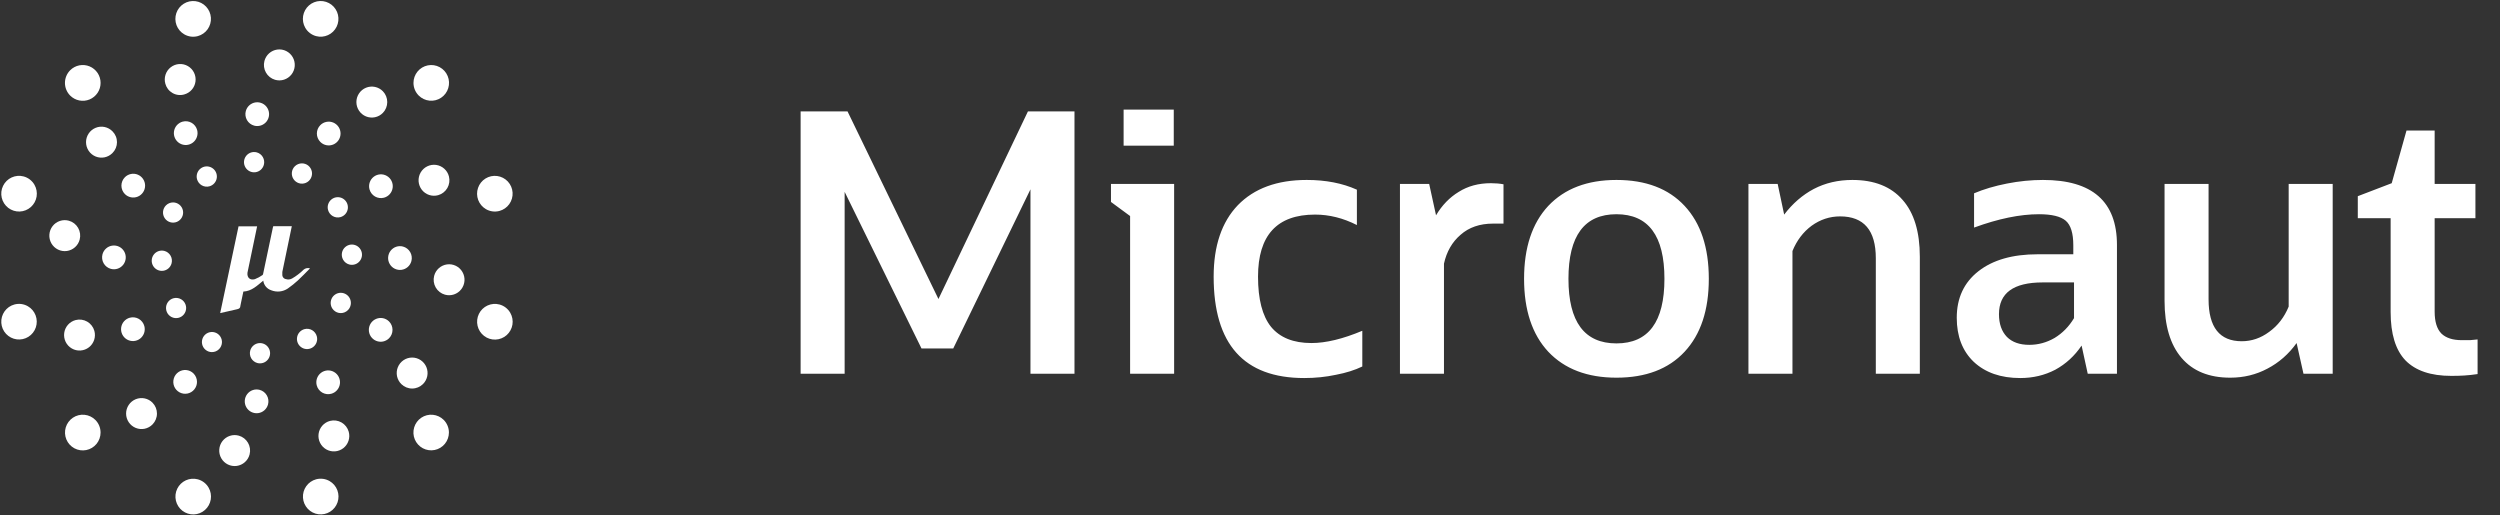 <svg width="194" height="40" viewBox="0 0 194 40" fill="none" xmlns="http://www.w3.org/2000/svg">
<rect x="0" y="0" width="194" height="40" fill="#333333" stroke="none"/>
<path d="M62.128 29V8.644H65.768L72.824 23.204L79.768 8.644H83.38V29H79.964V14.692L73.972 27.04H71.508L65.544 14.888V29H62.128ZM87.192 11.304V8.504H91.084V11.304H87.192ZM87.696 29V16.764L86.212 15.672V14.272H91.112V29H87.696ZM105.715 25.668V28.44C105.136 28.72 104.455 28.935 103.671 29.084C102.887 29.252 102.065 29.336 101.207 29.336C96.521 29.336 94.179 26.713 94.179 21.468C94.179 19.079 94.804 17.231 96.055 15.924C97.324 14.617 99.107 13.964 101.403 13.964C102.877 13.964 104.175 14.216 105.295 14.72V17.464C104.231 16.923 103.148 16.652 102.047 16.652C99.097 16.652 97.623 18.257 97.623 21.468C97.623 23.223 97.959 24.52 98.631 25.36C99.321 26.2 100.367 26.62 101.767 26.62C102.887 26.62 104.203 26.303 105.715 25.668ZM108.636 29V14.272H110.904L111.436 16.708C111.902 15.924 112.49 15.317 113.2 14.888C113.909 14.44 114.74 14.216 115.692 14.216C116.046 14.216 116.373 14.244 116.672 14.3V17.352H115.86C114.833 17.352 113.993 17.641 113.34 18.22C112.686 18.78 112.257 19.527 112.052 20.46V29H108.636ZM125.436 29.308C123.178 29.308 121.414 28.636 120.144 27.292C118.894 25.948 118.268 24.063 118.268 21.636C118.268 19.209 118.894 17.324 120.144 15.98C121.414 14.636 123.178 13.964 125.436 13.964C127.714 13.964 129.478 14.636 130.728 15.98C131.979 17.324 132.604 19.209 132.604 21.636C132.604 24.063 131.979 25.948 130.728 27.292C129.478 28.636 127.714 29.308 125.436 29.308ZM125.436 26.648C127.919 26.648 129.16 24.977 129.16 21.636C129.16 18.295 127.919 16.624 125.436 16.624C122.954 16.624 121.712 18.295 121.712 21.636C121.712 24.977 122.954 26.648 125.436 26.648ZM135.679 29V14.272H137.947L138.451 16.652C139.104 15.793 139.869 15.131 140.747 14.664C141.643 14.197 142.641 13.964 143.743 13.964C145.441 13.964 146.739 14.477 147.635 15.504C148.531 16.512 148.979 17.987 148.979 19.928V29H145.563V20.04C145.563 17.875 144.639 16.792 142.791 16.792C141.988 16.792 141.251 17.035 140.579 17.52C139.925 18.005 139.431 18.659 139.095 19.48V29H135.679ZM162.008 29L161.532 26.816C160.991 27.619 160.309 28.244 159.488 28.692C158.667 29.121 157.761 29.336 156.772 29.336C155.26 29.336 154.056 28.916 153.16 28.076C152.283 27.236 151.844 26.097 151.844 24.66C151.844 23.129 152.404 21.925 153.524 21.048C154.644 20.171 156.175 19.732 158.116 19.732H160.888V19.032C160.888 18.099 160.692 17.464 160.3 17.128C159.908 16.792 159.217 16.624 158.228 16.624C156.753 16.624 155.073 16.969 153.188 17.66V15C153.935 14.683 154.784 14.431 155.736 14.244C156.688 14.057 157.621 13.964 158.536 13.964C162.363 13.964 164.276 15.644 164.276 19.004V29H162.008ZM157.472 26.76C158.163 26.76 158.816 26.583 159.432 26.228C160.048 25.855 160.552 25.341 160.944 24.688V21.916H158.508C156.249 21.916 155.12 22.737 155.12 24.38C155.12 25.127 155.325 25.715 155.736 26.144C156.147 26.555 156.725 26.76 157.472 26.76ZM167.969 23.344V14.272H171.385V23.232C171.385 25.397 172.244 26.48 173.961 26.48C174.726 26.48 175.436 26.237 176.089 25.752C176.761 25.267 177.265 24.613 177.601 23.792V14.272H181.017V29H178.749L178.217 26.62C177.601 27.479 176.845 28.141 175.949 28.608C175.072 29.075 174.11 29.308 173.065 29.308C171.422 29.308 170.162 28.795 169.285 27.768C168.408 26.741 167.969 25.267 167.969 23.344ZM185.513 24.212V16.932H182.965V15.224L185.597 14.216L186.745 10.128H188.929V14.272H192.093V16.932H188.929V24.184C188.929 24.968 189.106 25.537 189.461 25.892C189.816 26.228 190.338 26.396 191.029 26.396C191.234 26.396 191.449 26.396 191.673 26.396C191.916 26.377 192.112 26.359 192.261 26.34V29.028C191.888 29.084 191.542 29.121 191.225 29.14C190.926 29.159 190.59 29.168 190.217 29.168C188.63 29.168 187.445 28.767 186.661 27.964C185.896 27.161 185.513 25.911 185.513 24.212Z" fill="#FFFFFF"/>
<g clip-path="url(#clip0_422_3342)">
<path d="M27.103 20.524C27.253 20.565 27.411 20.56 27.558 20.51C27.705 20.46 27.834 20.367 27.928 20.244C28.023 20.12 28.079 19.972 28.089 19.816C28.1 19.661 28.064 19.506 27.986 19.371C27.909 19.236 27.793 19.127 27.654 19.058C27.515 18.989 27.359 18.963 27.205 18.983C27.051 19.003 26.907 19.069 26.79 19.172C26.673 19.274 26.59 19.409 26.549 19.56C26.495 19.761 26.523 19.976 26.627 20.157C26.731 20.338 26.902 20.47 27.103 20.524Z" fill="#FFFFFF"/>
<path d="M26.416 16.849C26.566 16.808 26.701 16.724 26.803 16.607C26.905 16.49 26.97 16.345 26.991 16.191C27.011 16.036 26.985 15.879 26.916 15.739C26.847 15.6 26.739 15.484 26.605 15.406C26.47 15.328 26.316 15.292 26.161 15.303C26.006 15.313 25.858 15.369 25.735 15.464C25.612 15.559 25.52 15.689 25.47 15.836C25.42 15.984 25.415 16.143 25.456 16.293C25.51 16.495 25.642 16.666 25.822 16.77C26.002 16.875 26.215 16.903 26.416 16.849Z" fill="#FFFFFF"/>
<path d="M22.874 12.908C22.746 13.037 22.666 13.206 22.649 13.388C22.631 13.569 22.677 13.751 22.778 13.902C22.878 14.053 23.029 14.165 23.202 14.218C23.376 14.271 23.562 14.261 23.73 14.191C23.898 14.122 24.036 13.996 24.121 13.835C24.207 13.674 24.234 13.489 24.199 13.31C24.163 13.132 24.067 12.971 23.927 12.855C23.787 12.74 23.611 12.677 23.429 12.677C23.326 12.677 23.224 12.697 23.129 12.737C23.034 12.776 22.947 12.835 22.874 12.908Z" fill="#FFFFFF"/>
<path d="M19.922 11.824C19.772 11.783 19.613 11.789 19.466 11.838C19.32 11.888 19.191 11.981 19.096 12.104C19.002 12.228 18.946 12.377 18.935 12.532C18.925 12.688 18.961 12.842 19.038 12.977C19.116 13.112 19.231 13.221 19.37 13.29C19.509 13.359 19.666 13.385 19.82 13.365C19.974 13.345 20.118 13.279 20.235 13.177C20.351 13.074 20.435 12.939 20.475 12.789C20.529 12.587 20.501 12.372 20.397 12.191C20.294 12.01 20.122 11.878 19.922 11.824Z" fill="#FFFFFF"/>
<path d="M16.249 14.459C16.399 14.418 16.533 14.334 16.635 14.217C16.738 14.1 16.803 13.955 16.823 13.801C16.843 13.646 16.817 13.489 16.748 13.35C16.68 13.21 16.571 13.094 16.437 13.017C16.302 12.939 16.148 12.903 15.993 12.913C15.839 12.923 15.69 12.98 15.568 13.075C15.444 13.169 15.352 13.299 15.303 13.446C15.253 13.594 15.248 13.753 15.288 13.903C15.315 14.003 15.361 14.096 15.424 14.178C15.486 14.26 15.565 14.329 15.654 14.381C15.743 14.432 15.842 14.466 15.944 14.479C16.046 14.493 16.15 14.486 16.249 14.459Z" fill="#FFFFFF"/>
<path d="M12.875 15.941C12.748 16.07 12.669 16.238 12.652 16.419C12.636 16.599 12.681 16.78 12.782 16.93C12.883 17.081 13.033 17.191 13.206 17.243C13.379 17.295 13.564 17.285 13.731 17.216C13.897 17.146 14.035 17.02 14.119 16.86C14.204 16.7 14.231 16.516 14.196 16.338C14.16 16.16 14.065 16 13.925 15.886C13.785 15.771 13.61 15.708 13.43 15.708C13.327 15.708 13.224 15.729 13.129 15.769C13.034 15.809 12.947 15.867 12.875 15.941Z" fill="#FFFFFF"/>
<path d="M12.761 19.472C12.611 19.432 12.453 19.437 12.306 19.487C12.159 19.537 12.03 19.629 11.935 19.753C11.841 19.876 11.785 20.025 11.775 20.18C11.764 20.336 11.8 20.491 11.878 20.626C11.955 20.761 12.071 20.869 12.21 20.938C12.349 21.007 12.505 21.033 12.659 21.013C12.813 20.993 12.957 20.927 13.074 20.825C13.19 20.722 13.274 20.587 13.314 20.437C13.368 20.235 13.34 20.02 13.236 19.84C13.133 19.659 12.961 19.526 12.761 19.472Z" fill="#FFFFFF"/>
<path d="M13.459 23.145C13.284 23.192 13.132 23.299 13.027 23.447C12.923 23.595 12.872 23.774 12.885 23.955C12.897 24.136 12.972 24.307 13.095 24.439C13.219 24.571 13.385 24.656 13.564 24.679C13.743 24.703 13.925 24.663 14.078 24.567C14.231 24.471 14.347 24.324 14.404 24.152C14.462 23.98 14.459 23.794 14.395 23.624C14.331 23.455 14.211 23.312 14.054 23.222C13.965 23.17 13.866 23.137 13.764 23.124C13.662 23.11 13.558 23.117 13.459 23.145Z" fill="#FFFFFF"/>
<path d="M17 27.092C17.126 26.964 17.204 26.795 17.221 26.615C17.238 26.436 17.192 26.256 17.091 26.106C16.991 25.956 16.841 25.846 16.669 25.794C16.497 25.743 16.312 25.753 16.146 25.822C15.98 25.892 15.843 26.017 15.759 26.176C15.675 26.336 15.648 26.52 15.683 26.697C15.719 26.874 15.814 27.033 15.953 27.147C16.092 27.262 16.266 27.324 16.446 27.324C16.549 27.324 16.651 27.303 16.746 27.264C16.841 27.224 16.927 27.165 17 27.092Z" fill="#FFFFFF"/>
<path d="M19.973 28.171C20.123 28.211 20.281 28.206 20.428 28.155C20.575 28.105 20.704 28.012 20.798 27.888C20.893 27.764 20.948 27.615 20.958 27.459C20.967 27.303 20.931 27.148 20.852 27.014C20.774 26.879 20.658 26.77 20.518 26.702C20.378 26.634 20.222 26.609 20.068 26.63C19.914 26.651 19.77 26.718 19.654 26.822C19.538 26.925 19.455 27.061 19.416 27.212C19.364 27.413 19.393 27.627 19.497 27.807C19.602 27.986 19.773 28.117 19.973 28.171Z" fill="#FFFFFF"/>
<path d="M23.624 25.541C23.474 25.582 23.34 25.666 23.237 25.783C23.135 25.9 23.07 26.045 23.05 26.199C23.029 26.354 23.055 26.511 23.124 26.651C23.193 26.79 23.301 26.906 23.436 26.984C23.57 27.062 23.724 27.098 23.879 27.087C24.034 27.077 24.182 27.021 24.305 26.926C24.428 26.831 24.521 26.701 24.57 26.554C24.62 26.406 24.625 26.247 24.584 26.097C24.53 25.895 24.399 25.724 24.219 25.619C24.039 25.515 23.825 25.487 23.624 25.541Z" fill="#FFFFFF"/>
<path d="M27 24.064C27.109 23.954 27.183 23.814 27.213 23.661C27.244 23.509 27.228 23.351 27.169 23.207C27.109 23.063 27.009 22.94 26.88 22.854C26.751 22.767 26.599 22.721 26.444 22.721C26.289 22.721 26.138 22.767 26.009 22.854C25.88 22.94 25.779 23.063 25.72 23.207C25.661 23.351 25.645 23.509 25.675 23.661C25.705 23.814 25.78 23.954 25.889 24.064C25.962 24.138 26.048 24.196 26.144 24.236C26.239 24.276 26.341 24.296 26.444 24.296C26.547 24.296 26.65 24.276 26.745 24.236C26.84 24.196 26.927 24.138 27 24.064Z" fill="#FFFFFF"/>
<path d="M31.274 19.133C31.099 19.086 30.913 19.092 30.741 19.15C30.569 19.209 30.418 19.318 30.307 19.462C30.197 19.607 30.131 19.782 30.119 19.964C30.107 20.146 30.149 20.327 30.24 20.485C30.331 20.643 30.466 20.771 30.63 20.851C30.793 20.932 30.976 20.963 31.156 20.939C31.336 20.915 31.505 20.838 31.642 20.718C31.779 20.598 31.877 20.439 31.924 20.263C31.987 20.027 31.954 19.775 31.832 19.563C31.71 19.351 31.509 19.197 31.274 19.133Z" fill="#FFFFFF"/>
<path d="M29.798 15.341C29.974 15.294 30.131 15.195 30.251 15.058C30.371 14.921 30.447 14.751 30.471 14.57C30.495 14.389 30.465 14.205 30.384 14.042C30.304 13.878 30.177 13.742 30.019 13.651C29.862 13.56 29.681 13.517 29.5 13.529C29.319 13.541 29.145 13.607 29 13.718C28.856 13.829 28.748 13.981 28.69 14.153C28.631 14.326 28.625 14.512 28.672 14.689C28.736 14.925 28.89 15.127 29.101 15.249C29.312 15.371 29.562 15.404 29.798 15.341Z" fill="#FFFFFF"/>
<path d="M24.858 11.014C24.987 11.143 25.15 11.232 25.329 11.267C25.507 11.303 25.692 11.284 25.86 11.215C26.028 11.145 26.171 11.027 26.272 10.875C26.373 10.723 26.427 10.545 26.427 10.362C26.427 10.18 26.373 10.001 26.272 9.85C26.171 9.698 26.028 9.58 25.86 9.51C25.692 9.44 25.507 9.422 25.329 9.458C25.15 9.493 24.987 9.581 24.858 9.71C24.686 9.883 24.589 10.118 24.589 10.362C24.589 10.607 24.686 10.841 24.858 11.014Z" fill="#FFFFFF"/>
<path d="M19.724 9.75C19.899 9.797 20.085 9.791 20.257 9.732C20.429 9.674 20.58 9.565 20.691 9.421C20.801 9.276 20.867 9.101 20.879 8.919C20.891 8.737 20.849 8.556 20.758 8.398C20.667 8.24 20.531 8.112 20.368 8.031C20.206 7.951 20.022 7.92 19.842 7.944C19.662 7.968 19.493 8.045 19.356 8.165C19.219 8.285 19.121 8.444 19.074 8.62C19.011 8.856 19.044 9.108 19.166 9.32C19.288 9.532 19.488 9.686 19.724 9.75Z" fill="#FFFFFF"/>
<path d="M14.173 9.439C13.998 9.486 13.84 9.585 13.72 9.722C13.6 9.859 13.524 10.029 13.5 10.21C13.476 10.391 13.507 10.575 13.587 10.738C13.667 10.902 13.794 11.038 13.952 11.129C14.109 11.22 14.29 11.263 14.471 11.251C14.653 11.239 14.826 11.173 14.971 11.062C15.115 10.951 15.223 10.799 15.281 10.626C15.34 10.454 15.346 10.267 15.299 10.091C15.267 9.974 15.213 9.864 15.14 9.768C15.067 9.672 14.975 9.592 14.87 9.531C14.766 9.47 14.651 9.431 14.531 9.415C14.411 9.4 14.29 9.408 14.173 9.439Z" fill="#FFFFFF"/>
<path d="M9.691 15.058C9.82 15.187 9.983 15.275 10.162 15.31C10.34 15.346 10.525 15.328 10.693 15.258C10.861 15.188 11.004 15.07 11.105 14.918C11.206 14.767 11.26 14.588 11.26 14.406C11.26 14.223 11.206 14.045 11.105 13.893C11.004 13.741 10.861 13.623 10.693 13.553C10.525 13.483 10.34 13.465 10.162 13.501C9.983 13.537 9.82 13.624 9.691 13.754C9.519 13.927 9.422 14.161 9.422 14.406C9.422 14.65 9.519 14.885 9.691 15.058Z" fill="#FFFFFF"/>
<path d="M8.602 20.864C8.778 20.912 8.963 20.906 9.135 20.847C9.308 20.788 9.459 20.68 9.569 20.535C9.68 20.39 9.745 20.216 9.757 20.034C9.769 19.852 9.727 19.67 9.636 19.512C9.545 19.354 9.41 19.227 9.247 19.146C9.084 19.065 8.901 19.035 8.72 19.059C8.54 19.082 8.371 19.159 8.235 19.28C8.098 19.4 8 19.558 7.953 19.734C7.89 19.971 7.923 20.223 8.044 20.434C8.166 20.646 8.367 20.801 8.602 20.864Z" fill="#FFFFFF"/>
<path d="M10.075 24.654C9.9 24.701 9.742 24.8 9.622 24.937C9.503 25.074 9.426 25.244 9.402 25.425C9.379 25.606 9.409 25.79 9.489 25.953C9.57 26.117 9.697 26.253 9.854 26.344C10.012 26.435 10.192 26.477 10.374 26.465C10.555 26.454 10.729 26.388 10.873 26.277C11.017 26.166 11.125 26.014 11.184 25.841C11.242 25.669 11.248 25.482 11.201 25.306C11.17 25.189 11.116 25.079 11.042 24.983C10.969 24.887 10.877 24.806 10.773 24.746C10.668 24.685 10.553 24.646 10.433 24.63C10.314 24.614 10.192 24.622 10.075 24.654Z" fill="#FFFFFF"/>
<path d="M15.016 28.98C14.866 28.829 14.668 28.736 14.456 28.715C14.245 28.695 14.032 28.748 13.856 28.867C13.679 28.986 13.549 29.163 13.488 29.367C13.426 29.571 13.437 29.791 13.518 29.988C13.6 30.185 13.747 30.347 13.935 30.448C14.122 30.548 14.339 30.581 14.547 30.539C14.756 30.497 14.943 30.384 15.078 30.219C15.213 30.054 15.287 29.847 15.287 29.634C15.287 29.512 15.263 29.392 15.216 29.28C15.17 29.168 15.102 29.066 15.016 28.98Z" fill="#FFFFFF"/>
<path d="M20.149 30.253C19.974 30.206 19.788 30.212 19.616 30.27C19.444 30.329 19.293 30.438 19.183 30.582C19.072 30.727 19.007 30.901 18.995 31.084C18.983 31.266 19.025 31.447 19.116 31.605C19.207 31.763 19.342 31.891 19.505 31.971C19.668 32.052 19.851 32.082 20.031 32.059C20.212 32.035 20.381 31.958 20.517 31.838C20.654 31.717 20.752 31.559 20.799 31.383C20.83 31.266 20.838 31.144 20.823 31.024C20.807 30.903 20.768 30.788 20.707 30.683C20.647 30.578 20.567 30.486 20.471 30.412C20.375 30.338 20.266 30.284 20.149 30.253Z" fill="#FFFFFF"/>
<path d="M25.707 30.556C25.882 30.509 26.039 30.41 26.158 30.272C26.278 30.135 26.354 29.965 26.377 29.784C26.4 29.604 26.37 29.42 26.289 29.256C26.209 29.093 26.081 28.957 25.924 28.866C25.767 28.776 25.586 28.733 25.405 28.745C25.224 28.758 25.05 28.823 24.906 28.934C24.762 29.045 24.654 29.197 24.596 29.369C24.537 29.542 24.531 29.728 24.578 29.904C24.609 30.022 24.663 30.132 24.737 30.228C24.811 30.324 24.903 30.405 25.007 30.466C25.112 30.526 25.228 30.565 25.348 30.581C25.468 30.596 25.59 30.588 25.707 30.556Z" fill="#FFFFFF"/>
<path d="M30.191 24.945C30.062 24.816 29.898 24.728 29.72 24.692C29.542 24.657 29.357 24.675 29.189 24.745C29.021 24.814 28.878 24.933 28.776 25.084C28.675 25.236 28.622 25.415 28.622 25.597C28.622 25.779 28.675 25.958 28.776 26.11C28.878 26.261 29.021 26.38 29.189 26.449C29.357 26.519 29.542 26.538 29.72 26.502C29.898 26.466 30.062 26.378 30.191 26.249C30.363 26.076 30.459 25.842 30.459 25.597C30.459 25.352 30.363 25.118 30.191 24.945Z" fill="#FFFFFF"/>
<path d="M34.528 22.866C34.757 22.93 35 22.925 35.225 22.85C35.451 22.775 35.65 22.634 35.795 22.445C35.941 22.256 36.028 22.028 36.044 21.79C36.06 21.552 36.005 21.314 35.886 21.108C35.767 20.901 35.59 20.734 35.376 20.629C35.162 20.524 34.923 20.485 34.687 20.518C34.451 20.55 34.231 20.652 34.053 20.811C33.875 20.97 33.749 21.178 33.69 21.409C33.611 21.714 33.656 22.037 33.812 22.31C33.969 22.582 34.226 22.782 34.528 22.866Z" fill="#FFFFFF"/>
<path d="M34.837 13.688C34.778 13.457 34.651 13.249 34.473 13.09C34.295 12.931 34.074 12.829 33.839 12.797C33.603 12.765 33.363 12.804 33.149 12.91C32.936 13.015 32.759 13.182 32.64 13.389C32.521 13.596 32.467 13.834 32.483 14.072C32.5 14.31 32.587 14.538 32.733 14.727C32.879 14.915 33.078 15.056 33.304 15.13C33.53 15.205 33.773 15.21 34.002 15.146C34.303 15.06 34.559 14.86 34.716 14.588C34.872 14.315 34.915 13.992 34.837 13.688Z" fill="#FFFFFF"/>
<path d="M29.709 7.079C29.542 6.909 29.329 6.792 29.096 6.744C28.863 6.695 28.621 6.718 28.401 6.808C28.181 6.898 27.992 7.052 27.86 7.251C27.727 7.449 27.656 7.682 27.656 7.921C27.656 8.16 27.727 8.393 27.86 8.591C27.992 8.789 28.181 8.944 28.401 9.034C28.621 9.124 28.863 9.146 29.096 9.098C29.329 9.05 29.542 8.933 29.709 8.762C29.928 8.538 30.051 8.236 30.051 7.921C30.051 7.606 29.928 7.304 29.709 7.079Z" fill="#FFFFFF"/>
<path d="M21.342 6.191C21.571 6.258 21.814 6.255 22.041 6.182C22.268 6.109 22.468 5.97 22.616 5.783C22.764 5.595 22.853 5.367 22.871 5.129C22.889 4.89 22.836 4.652 22.719 4.444C22.601 4.236 22.425 4.068 22.211 3.961C21.998 3.854 21.758 3.814 21.522 3.845C21.285 3.876 21.064 3.977 20.885 4.135C20.707 4.293 20.579 4.502 20.519 4.733C20.44 5.036 20.482 5.357 20.636 5.63C20.789 5.902 21.043 6.103 21.342 6.191Z" fill="#FFFFFF"/>
<path d="M14.282 7.333C14.512 7.273 14.72 7.146 14.877 6.967C15.036 6.789 15.137 6.567 15.169 6.33C15.201 6.094 15.162 5.853 15.057 5.639C14.952 5.424 14.786 5.246 14.579 5.127C14.373 5.008 14.136 4.953 13.899 4.97C13.662 4.987 13.435 5.074 13.247 5.221C13.059 5.367 12.919 5.567 12.845 5.794C12.771 6.021 12.765 6.265 12.83 6.495C12.87 6.645 12.94 6.787 13.034 6.911C13.129 7.035 13.248 7.138 13.383 7.216C13.517 7.294 13.666 7.345 13.821 7.365C13.975 7.385 14.132 7.374 14.282 7.333Z" fill="#FFFFFF"/>
<path d="M8.73 10.192C8.563 10.021 8.35 9.904 8.117 9.855C7.884 9.806 7.642 9.828 7.421 9.919C7.201 10.009 7.012 10.163 6.88 10.361C6.747 10.559 6.676 10.793 6.676 11.032C6.676 11.271 6.747 11.504 6.88 11.703C7.012 11.901 7.201 12.055 7.421 12.145C7.642 12.235 7.884 12.257 8.117 12.209C8.35 12.16 8.563 12.043 8.73 11.872C8.84 11.762 8.927 11.631 8.987 11.487C9.047 11.342 9.078 11.188 9.078 11.032C9.078 10.876 9.047 10.721 8.987 10.577C8.927 10.433 8.84 10.302 8.73 10.192Z" fill="#FFFFFF"/>
<path d="M5.347 17.128C5.118 17.063 4.875 17.069 4.649 17.144C4.423 17.219 4.225 17.36 4.079 17.549C3.934 17.738 3.847 17.965 3.831 18.204C3.815 18.442 3.87 18.68 3.988 18.886C4.107 19.093 4.285 19.26 4.499 19.365C4.712 19.47 4.952 19.509 5.188 19.477C5.423 19.444 5.644 19.342 5.822 19.183C5.999 19.025 6.126 18.816 6.185 18.585C6.263 18.28 6.219 17.957 6.062 17.684C5.906 17.412 5.649 17.212 5.347 17.128Z" fill="#FFFFFF"/>
<path d="M5.871 24.836C5.641 24.896 5.433 25.023 5.275 25.201C5.117 25.379 5.015 25.601 4.983 25.837C4.951 26.074 4.99 26.315 5.094 26.529C5.199 26.744 5.365 26.922 5.571 27.041C5.777 27.161 6.014 27.216 6.251 27.199C6.488 27.183 6.715 27.096 6.903 26.95C7.091 26.804 7.231 26.605 7.306 26.378C7.381 26.151 7.387 25.907 7.323 25.677C7.239 25.374 7.039 25.116 6.768 24.959C6.497 24.802 6.175 24.758 5.871 24.836Z" fill="#FFFFFF"/>
<path d="M11.837 31.251C11.671 31.081 11.458 30.964 11.225 30.916C10.992 30.867 10.75 30.89 10.53 30.98C10.31 31.07 10.121 31.224 9.989 31.422C9.856 31.62 9.785 31.854 9.785 32.093C9.785 32.331 9.856 32.565 9.989 32.763C10.121 32.961 10.31 33.115 10.53 33.205C10.75 33.296 10.992 33.318 11.225 33.27C11.458 33.221 11.671 33.105 11.837 32.934C12.057 32.709 12.18 32.407 12.18 32.093C12.18 31.778 12.057 31.476 11.837 31.251Z" fill="#FFFFFF"/>
<path d="M18.53 33.806C18.301 33.742 18.058 33.748 17.833 33.823C17.607 33.898 17.409 34.039 17.263 34.227C17.117 34.416 17.031 34.644 17.015 34.882C16.998 35.12 17.053 35.358 17.172 35.565C17.291 35.772 17.469 35.938 17.682 36.043C17.896 36.148 18.136 36.187 18.371 36.155C18.607 36.122 18.828 36.02 19.005 35.861C19.183 35.703 19.309 35.495 19.369 35.263C19.447 34.959 19.403 34.635 19.246 34.363C19.089 34.09 18.832 33.89 18.53 33.806Z" fill="#FFFFFF"/>
<path d="M25.608 32.663C25.378 32.723 25.171 32.85 25.013 33.029C24.855 33.208 24.754 33.429 24.722 33.666C24.69 33.903 24.729 34.143 24.834 34.358C24.939 34.572 25.105 34.75 25.311 34.869C25.518 34.988 25.754 35.043 25.992 35.026C26.229 35.009 26.456 34.922 26.644 34.776C26.831 34.629 26.971 34.429 27.046 34.202C27.12 33.976 27.125 33.732 27.061 33.502C26.976 33.199 26.776 32.942 26.505 32.785C26.233 32.628 25.912 32.585 25.608 32.663Z" fill="#FFFFFF"/>
<path d="M32.82 29.807C32.99 29.64 33.106 29.425 33.155 29.192C33.203 28.958 33.181 28.715 33.091 28.494C33.001 28.273 32.847 28.084 32.65 27.95C32.452 27.817 32.22 27.746 31.982 27.746C31.744 27.746 31.512 27.817 31.314 27.95C31.117 28.084 30.963 28.273 30.873 28.494C30.784 28.715 30.761 28.958 30.809 29.192C30.858 29.425 30.974 29.64 31.144 29.807C31.368 30.027 31.669 30.15 31.982 30.15C32.295 30.15 32.596 30.027 32.82 29.807Z" fill="#FFFFFF"/>
<path d="M38.757 23.628C38.449 23.546 38.121 23.574 37.831 23.707C37.54 23.84 37.305 24.07 37.164 24.357C37.023 24.645 36.986 24.973 37.06 25.285C37.133 25.597 37.311 25.873 37.565 26.068C37.818 26.263 38.131 26.363 38.45 26.352C38.769 26.341 39.075 26.22 39.314 26.008C39.554 25.796 39.713 25.508 39.765 25.192C39.816 24.875 39.757 24.551 39.597 24.273C39.507 24.116 39.386 23.978 39.241 23.867C39.097 23.756 38.933 23.675 38.757 23.628Z" fill="#FFFFFF"/>
<path d="M38.757 16.369C39.066 16.286 39.336 16.098 39.521 15.838C39.707 15.577 39.797 15.26 39.777 14.941C39.756 14.621 39.625 14.318 39.407 14.084C39.189 13.851 38.897 13.7 38.58 13.658C38.264 13.616 37.943 13.685 37.672 13.854C37.401 14.023 37.196 14.281 37.094 14.585C36.991 14.888 36.996 15.218 37.108 15.518C37.22 15.818 37.432 16.069 37.709 16.23C38.026 16.414 38.403 16.464 38.757 16.369Z" fill="#FFFFFF"/>
<path d="M32.491 7.413C32.717 7.639 33.014 7.78 33.332 7.811C33.649 7.842 33.968 7.762 34.233 7.583C34.498 7.405 34.694 7.14 34.786 6.834C34.879 6.527 34.862 6.198 34.74 5.902C34.618 5.606 34.398 5.361 34.116 5.21C33.834 5.059 33.51 5.011 33.197 5.073C32.884 5.136 32.602 5.305 32.399 5.553C32.197 5.801 32.086 6.111 32.086 6.432C32.086 6.614 32.122 6.794 32.191 6.963C32.261 7.131 32.363 7.284 32.491 7.413Z" fill="#FFFFFF"/>
<path d="M24.526 2.802C24.835 2.885 25.162 2.858 25.453 2.725C25.744 2.593 25.98 2.364 26.121 2.076C26.262 1.789 26.299 1.461 26.227 1.149C26.154 0.837 25.976 0.56 25.723 0.365C25.47 0.17 25.157 0.069 24.838 0.079C24.519 0.09 24.214 0.211 23.974 0.422C23.734 0.633 23.574 0.922 23.522 1.238C23.47 1.554 23.529 1.878 23.688 2.156C23.779 2.314 23.899 2.452 24.043 2.563C24.187 2.673 24.351 2.755 24.526 2.802Z" fill="#FFFFFF"/>
<path d="M15.35 2.802C15.658 2.718 15.928 2.53 16.113 2.269C16.298 2.008 16.388 1.691 16.366 1.371C16.344 1.051 16.213 0.749 15.994 0.516C15.776 0.282 15.483 0.132 15.167 0.091C14.85 0.05 14.529 0.12 14.259 0.29C13.988 0.459 13.784 0.718 13.682 1.022C13.58 1.325 13.586 1.655 13.698 1.955C13.811 2.254 14.024 2.505 14.301 2.665C14.458 2.756 14.632 2.815 14.812 2.839C14.992 2.862 15.175 2.85 15.35 2.802Z" fill="#FFFFFF"/>
<path d="M5.444 7.415C5.638 7.609 5.884 7.742 6.152 7.795C6.421 7.849 6.699 7.822 6.952 7.717C7.204 7.612 7.42 7.434 7.573 7.205C7.725 6.977 7.806 6.709 7.806 6.434C7.806 6.159 7.725 5.891 7.573 5.662C7.42 5.434 7.204 5.256 6.952 5.151C6.699 5.046 6.421 5.019 6.152 5.072C5.884 5.126 5.638 5.258 5.444 5.453C5.186 5.713 5.04 6.066 5.04 6.434C5.04 6.802 5.186 7.155 5.444 7.415Z" fill="#FFFFFF"/>
<path d="M1.833 13.691C1.524 13.609 1.197 13.636 0.906 13.769C0.616 13.902 0.38 14.132 0.24 14.42C0.099 14.707 0.062 15.035 0.135 15.347C0.208 15.659 0.387 15.936 0.64 16.131C0.894 16.325 1.207 16.426 1.526 16.415C1.845 16.404 2.15 16.282 2.39 16.07C2.63 15.859 2.789 15.57 2.841 15.254C2.892 14.938 2.833 14.613 2.673 14.336C2.489 14.018 2.187 13.786 1.833 13.691Z" fill="#FFFFFF"/>
<path d="M1.116 23.629C0.808 23.712 0.539 23.9 0.354 24.161C0.17 24.421 0.08 24.738 0.102 25.057C0.123 25.375 0.254 25.677 0.472 25.91C0.691 26.143 0.982 26.293 1.298 26.334C1.614 26.375 1.934 26.305 2.204 26.136C2.475 25.967 2.678 25.709 2.78 25.406C2.882 25.104 2.877 24.774 2.764 24.475C2.652 24.176 2.44 23.925 2.164 23.766C2.007 23.675 1.833 23.616 1.653 23.592C1.473 23.569 1.291 23.581 1.116 23.629Z" fill="#FFFFFF"/>
<path d="M7.4 32.587C7.174 32.36 6.877 32.219 6.559 32.188C6.242 32.156 5.923 32.236 5.657 32.414C5.392 32.593 5.196 32.858 5.103 33.164C5.011 33.471 5.027 33.8 5.149 34.097C5.271 34.393 5.492 34.637 5.773 34.788C6.055 34.939 6.38 34.988 6.693 34.925C7.006 34.863 7.288 34.693 7.491 34.446C7.693 34.198 7.804 33.887 7.804 33.567C7.804 33.385 7.768 33.205 7.699 33.036C7.63 32.868 7.528 32.715 7.4 32.587Z" fill="#FFFFFF"/>
<path d="M15.347 37.195C15.039 37.113 14.712 37.14 14.421 37.273C14.131 37.406 13.895 37.636 13.754 37.924C13.614 38.211 13.577 38.539 13.65 38.851C13.723 39.163 13.902 39.44 14.155 39.635C14.409 39.829 14.722 39.93 15.041 39.919C15.36 39.908 15.665 39.786 15.905 39.574C16.144 39.363 16.304 39.074 16.355 38.758C16.407 38.442 16.348 38.117 16.188 37.84C16.097 37.682 15.976 37.544 15.832 37.433C15.687 37.323 15.523 37.242 15.347 37.195Z" fill="#FFFFFF"/>
<path d="M24.529 37.194C24.221 37.278 23.951 37.465 23.765 37.726C23.58 37.987 23.49 38.304 23.511 38.624C23.532 38.943 23.663 39.246 23.881 39.48C24.099 39.714 24.392 39.864 24.708 39.906C25.025 39.947 25.346 39.878 25.617 39.708C25.888 39.539 26.092 39.281 26.195 38.977C26.297 38.673 26.292 38.344 26.179 38.044C26.067 37.744 25.854 37.492 25.577 37.332C25.42 37.241 25.247 37.182 25.067 37.159C24.887 37.135 24.705 37.147 24.529 37.194Z" fill="#FFFFFF"/>
<path d="M34.429 32.582C34.203 32.357 33.906 32.218 33.589 32.187C33.272 32.157 32.955 32.238 32.69 32.416C32.426 32.594 32.232 32.859 32.14 33.165C32.048 33.471 32.065 33.8 32.187 34.095C32.31 34.39 32.53 34.633 32.811 34.784C33.092 34.934 33.416 34.982 33.729 34.919C34.041 34.857 34.322 34.687 34.524 34.44C34.725 34.193 34.836 33.883 34.836 33.563C34.836 33.381 34.8 33.2 34.73 33.032C34.66 32.864 34.558 32.711 34.429 32.582Z" fill="#FFFFFF"/>
<path fill-rule="evenodd" clip-rule="evenodd" d="M24.057 20.825C23.734 21.15 23.435 21.468 23.111 21.766C22.867 21.989 22.61 22.195 22.339 22.385C22.151 22.513 21.934 22.593 21.708 22.617C21.482 22.641 21.254 22.609 21.043 22.523C20.881 22.47 20.737 22.372 20.628 22.24C20.52 22.108 20.451 21.948 20.429 21.778C19.962 22.157 19.531 22.598 18.885 22.625C18.831 22.875 18.777 23.133 18.723 23.392C18.693 23.503 18.67 23.616 18.654 23.731C18.654 23.896 18.564 23.962 18.403 23.996C18.005 24.076 17.146 24.296 17.086 24.296C17.562 22.039 18.035 19.788 18.511 17.562H19.953C19.879 17.925 19.208 21.132 19.202 21.168C19.163 21.549 19.406 21.769 19.777 21.664C19.989 21.581 20.19 21.472 20.376 21.341C20.406 21.323 20.415 21.266 20.424 21.224C20.678 20.022 20.926 18.835 21.178 17.642C21.185 17.611 21.195 17.581 21.208 17.552H22.645C22.567 17.922 22.079 20.281 21.908 21.104C21.902 21.17 21.902 21.236 21.908 21.302C21.902 21.387 21.928 21.471 21.981 21.537C22.033 21.604 22.109 21.648 22.193 21.66C22.272 21.685 22.355 21.693 22.438 21.684C22.52 21.674 22.6 21.648 22.672 21.606C22.828 21.516 22.978 21.416 23.121 21.306C23.276 21.191 23.422 21.064 23.558 20.927C23.625 20.869 23.707 20.829 23.794 20.811C23.881 20.793 23.972 20.798 24.057 20.825Z" fill="#FFFFFF"/>
</g>
<defs>
<clipPath id="clip0_422_3342">
<rect width="40" height="40" fill="white"/>
</clipPath>
</defs>
</svg>
